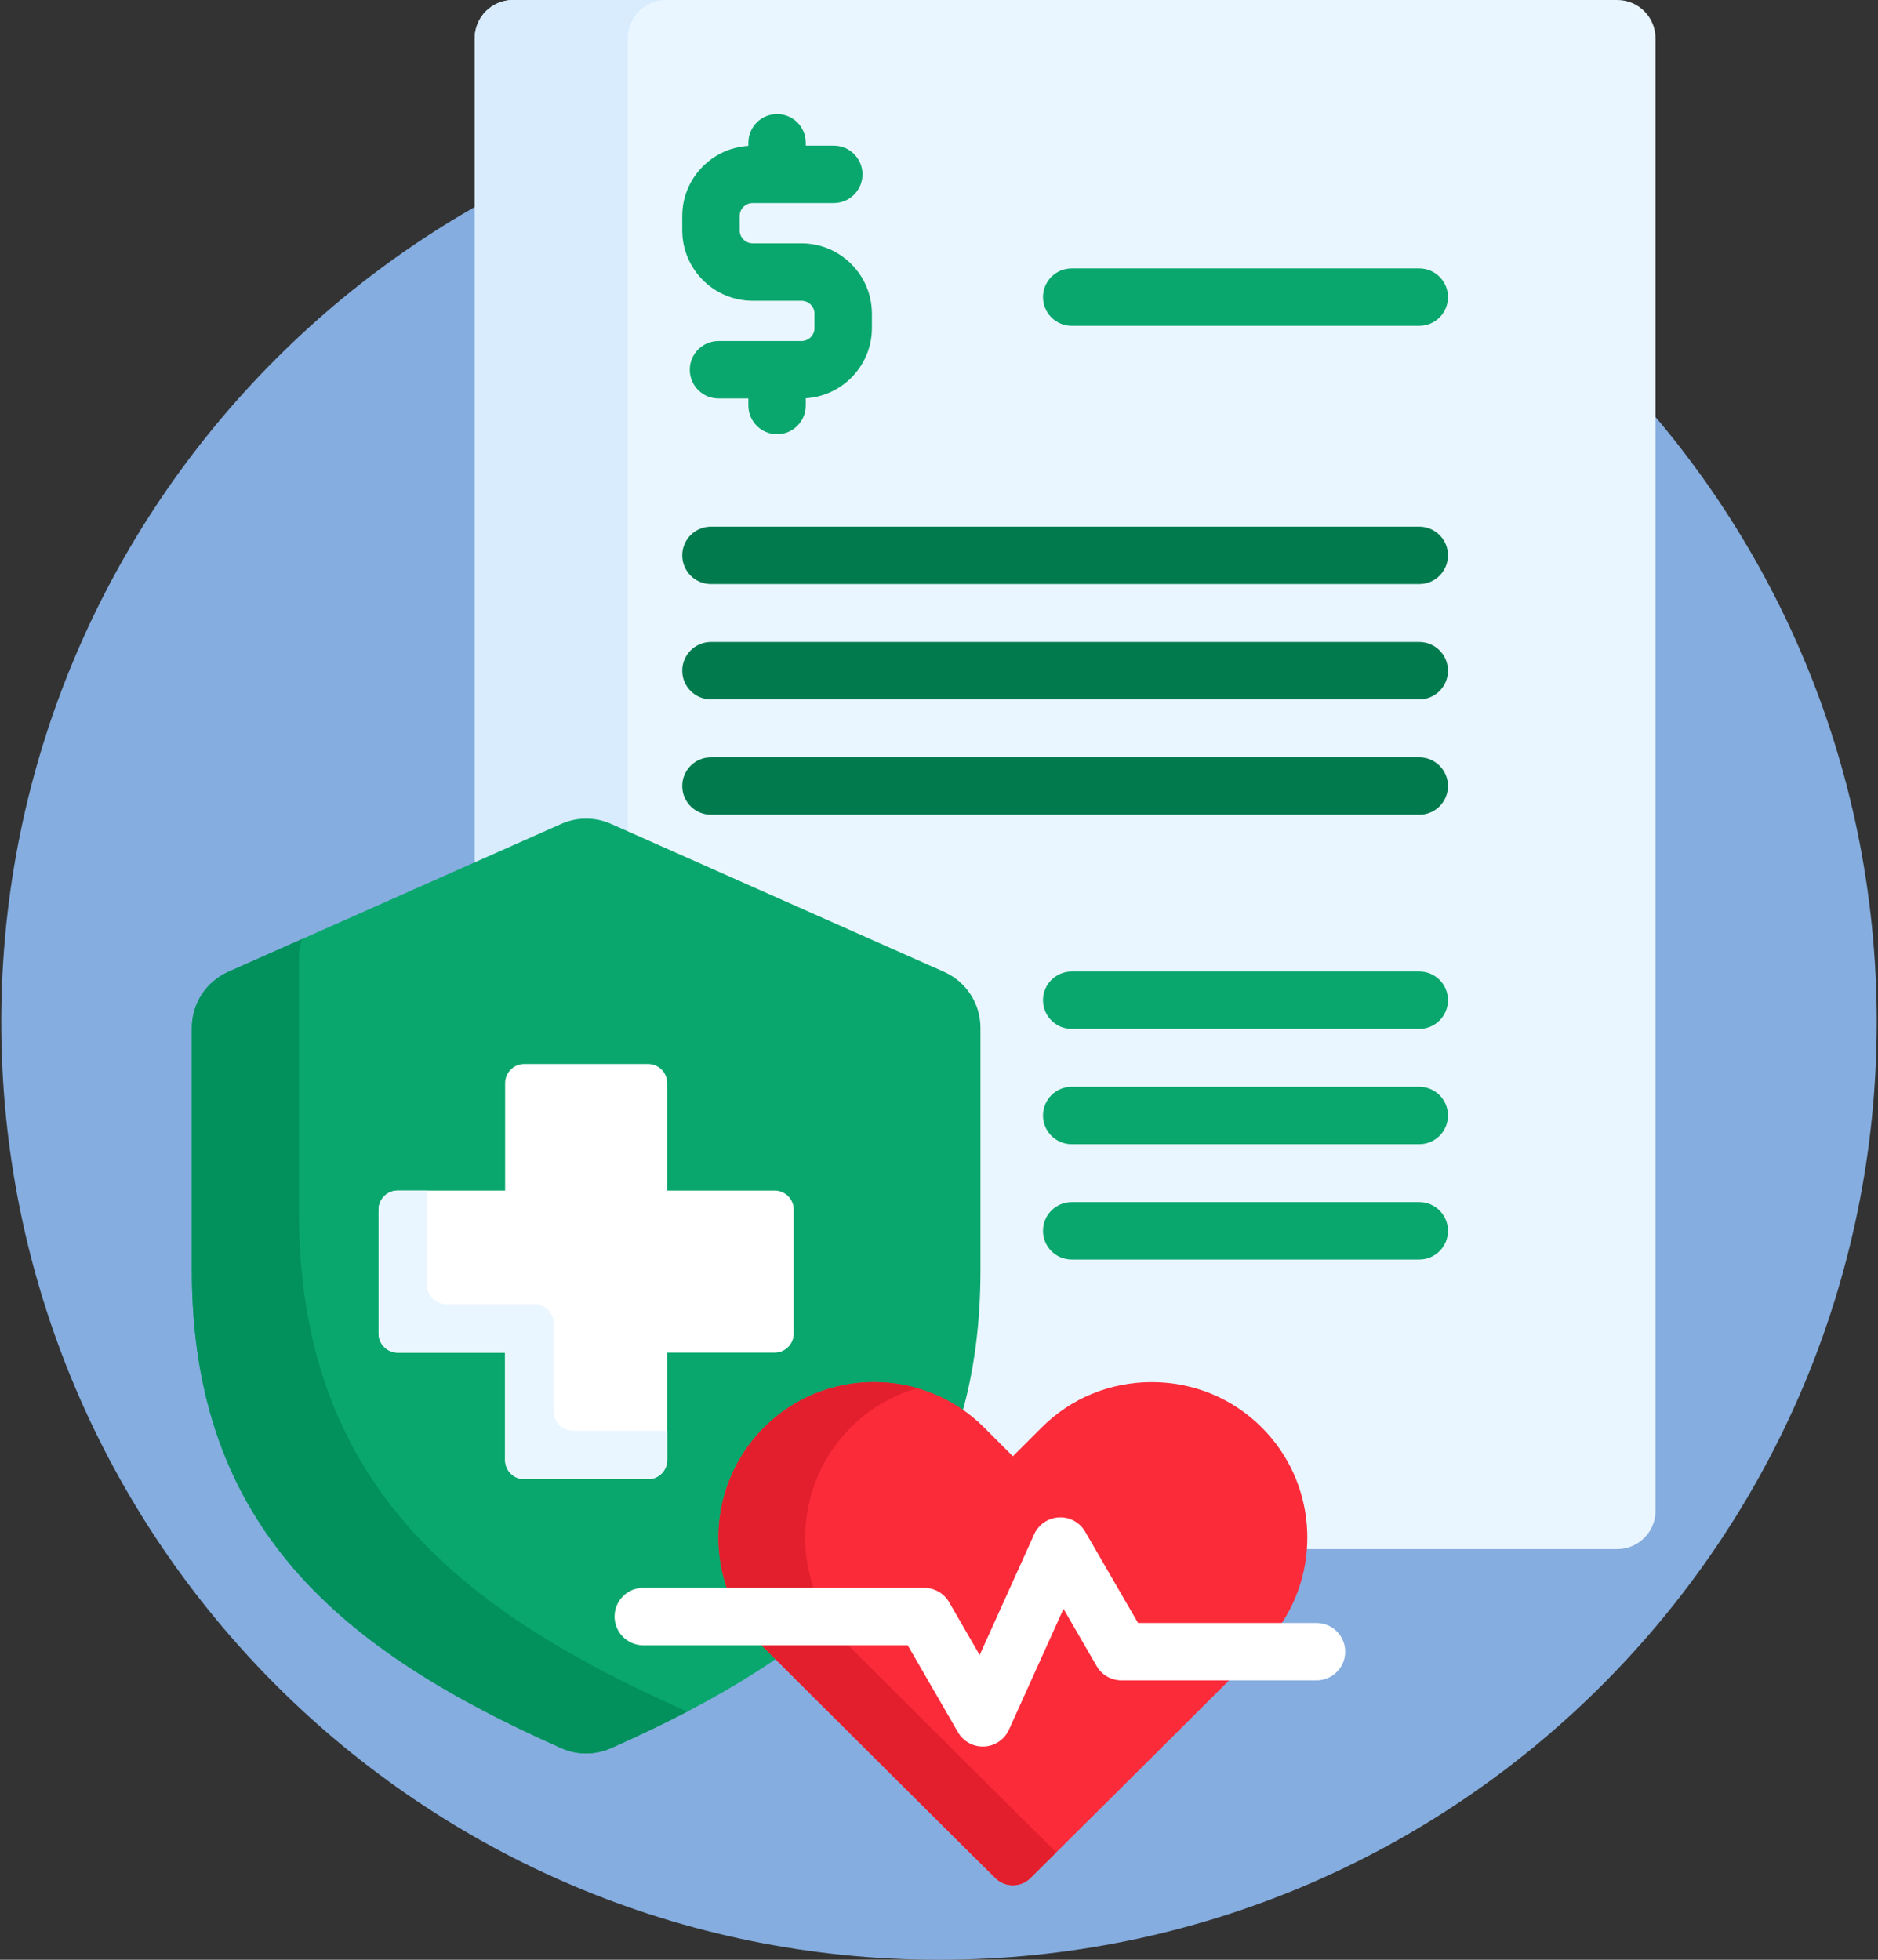 <svg width="230" height="240" viewBox="0 0 230 240" fill="none" xmlns="http://www.w3.org/2000/svg">
<rect x="0" y="0" width="230" height="240" fill="#333333" stroke="none"/>
<path d="M115 240C178.426 240 229.844 188.583 229.844 125.156C229.844 61.73 178.426 10.312 115 10.312C51.574 10.312 0.156 61.73 0.156 125.156C0.156 188.583 51.574 240 115 240Z" fill="#85ADDF"/>
<path d="M198.064 0H62.825C60.236 0 58.138 2.099 58.138 4.688V106.119L68.929 101.326C69.835 100.924 70.796 100.72 71.787 100.72C72.778 100.72 73.74 100.924 74.645 101.326L115.426 119.441C117.967 120.569 119.609 123.095 119.609 125.875V155.578C119.609 161.835 118.867 167.567 117.384 172.839C118.385 173.509 119.327 174.281 120.197 175.15L124.048 179.002L127.899 175.15C131.398 171.652 136.069 169.726 141.051 169.726C146.034 169.726 150.705 171.652 154.203 175.15C158.187 179.133 159.977 184.489 159.584 189.709H198.063C200.652 189.709 202.751 187.611 202.751 185.022V4.688C202.752 2.099 200.653 0 198.064 0Z" fill="#EAF6FF"/>
<path d="M68.93 101.326C69.835 100.924 70.797 100.72 71.788 100.72C72.779 100.72 73.74 100.924 74.646 101.326L76.888 102.322V4.688C76.888 2.099 78.986 0 81.575 0H62.825C60.236 0 58.138 2.099 58.138 4.688V106.119L68.93 101.326Z" fill="#D8ECFE"/>
<path d="M173.82 71.528H87.07C85.128 71.528 83.554 69.954 83.554 68.012C83.554 66.07 85.128 64.497 87.07 64.497H173.82C175.761 64.497 177.335 66.07 177.335 68.012C177.335 69.954 175.762 71.528 173.82 71.528Z" fill="#017B4E"/>
<path d="M173.82 85.65H87.07C85.128 85.65 83.554 84.077 83.554 82.135C83.554 80.193 85.128 78.619 87.07 78.619H173.82C175.761 78.619 177.335 80.193 177.335 82.135C177.335 84.077 175.762 85.65 173.82 85.65Z" fill="#017B4E"/>
<path d="M173.82 99.773H87.07C85.128 99.773 83.554 98.2 83.554 96.258C83.554 94.316 85.128 92.742 87.07 92.742H173.82C175.761 92.742 177.335 94.316 177.335 96.258C177.335 98.2 175.762 99.773 173.82 99.773Z" fill="#017B4E"/>
<path d="M173.82 126H131.251C129.31 126 127.736 124.426 127.736 122.484C127.736 120.542 129.31 118.969 131.251 118.969H173.82C175.761 118.969 177.335 120.542 177.335 122.484C177.335 124.426 175.762 126 173.82 126Z" fill="#09A76D"/>
<path d="M173.82 39.902H131.251C129.31 39.902 127.736 38.329 127.736 36.387C127.736 34.445 129.31 32.871 131.251 32.871H173.82C175.761 32.871 177.335 34.445 177.335 36.387C177.335 38.329 175.762 39.902 173.82 39.902Z" fill="#09A76D"/>
<path d="M173.82 140.123H131.251C129.31 140.123 127.736 138.549 127.736 136.607C127.736 134.665 129.31 133.091 131.251 133.091H173.82C175.761 133.091 177.335 134.665 177.335 136.607C177.335 138.549 175.762 140.123 173.82 140.123Z" fill="#09A76D"/>
<path d="M173.82 154.245H131.251C129.31 154.245 127.736 152.672 127.736 150.729C127.736 148.787 129.31 147.214 131.251 147.214H173.82C175.761 147.214 177.335 148.787 177.335 150.729C177.335 152.672 175.762 154.245 173.82 154.245Z" fill="#09A76D"/>
<path d="M98.159 29.8H92.177C91.299 29.8 90.585 29.086 90.585 28.208V26.46C90.585 25.583 91.299 24.869 92.177 24.869H102.115C104.056 24.869 105.63 23.295 105.63 21.353C105.63 19.411 104.056 17.837 102.115 17.837H98.684V17.484C98.684 15.542 97.11 13.969 95.168 13.969C93.227 13.969 91.653 15.542 91.653 17.484V17.864C87.142 18.137 83.554 21.883 83.554 26.46V28.208C83.554 32.963 87.422 36.832 92.177 36.832H98.159C99.037 36.832 99.751 37.545 99.751 38.423V40.172C99.751 41.049 99.037 41.764 98.159 41.764H87.992C86.051 41.764 84.477 43.337 84.477 45.279C84.477 47.221 86.051 48.795 87.992 48.795H91.653V49.661C91.653 51.603 93.227 53.177 95.168 53.177C97.11 53.177 98.684 51.603 98.684 49.661V48.769C103.194 48.495 106.783 44.75 106.783 40.172V38.424C106.783 33.669 102.915 29.8 98.159 29.8Z" fill="#09A76D"/>
<path d="M93.479 201.017H78.781C77.101 201.017 75.734 199.65 75.734 197.97C75.734 196.29 77.101 194.924 78.781 194.924H89.671C87.153 188.286 88.556 180.487 93.894 175.149C97.392 171.652 102.063 169.725 107.046 169.725C110.967 169.725 114.692 170.923 117.807 173.136C119.29 167.91 120.078 162.097 120.078 155.578V125.874C120.078 122.906 118.33 120.217 115.617 119.012L74.836 100.897C72.895 100.035 70.68 100.035 68.739 100.897L27.958 119.012C25.245 120.217 23.497 122.906 23.497 125.874V155.578C23.497 187.203 41.991 202.212 68.754 214.088C70.683 214.944 72.892 214.944 74.822 214.088C82.412 210.72 89.337 207.098 95.363 202.919C94.867 202.424 94.375 201.933 93.894 201.453C93.751 201.311 93.617 201.163 93.479 201.017Z" fill="#09A76D"/>
<path d="M83.854 209.468C55.915 197.069 36.608 181.401 36.608 148.385V117.375C36.608 116.557 36.738 115.76 36.978 115.005L27.958 119.012C25.245 120.217 23.497 122.907 23.497 125.875V155.578C23.497 187.203 41.991 202.213 68.754 214.088C70.683 214.945 72.892 214.945 74.821 214.088C78.073 212.646 81.202 211.155 84.191 209.596C84.079 209.553 83.964 209.517 83.854 209.468Z" fill="#02905D"/>
<path d="M94.865 145.799H81.712V132.646C81.712 131.351 80.662 130.302 79.368 130.302H64.205C62.911 130.302 61.862 131.351 61.862 132.646V145.799H48.708C47.414 145.799 46.364 146.849 46.364 148.143V163.306C46.364 164.6 47.414 165.649 48.708 165.649H61.862V178.803C61.862 180.097 62.911 181.147 64.205 181.147H79.368C80.662 181.147 81.712 180.097 81.712 178.803V165.649H94.865C96.16 165.649 97.209 164.6 97.209 163.306V148.143C97.209 146.849 96.16 145.799 94.865 145.799Z" fill="white"/>
<path d="M70.143 175.21C68.849 175.21 67.799 174.16 67.799 172.866V162.056C67.799 160.762 66.75 159.712 65.456 159.712H54.646C53.351 159.712 52.302 158.663 52.302 157.369V145.799H48.708C47.414 145.799 46.364 146.849 46.364 148.143V163.306C46.364 164.6 47.414 165.649 48.708 165.649H61.862V178.803C61.862 180.097 62.911 181.147 64.205 181.147H79.368C80.662 181.147 81.712 180.097 81.712 178.803V175.209H70.143V175.21Z" fill="#EAF6FF"/>
<path d="M137.35 205.32C136.266 205.32 135.256 204.737 134.713 203.8L130.197 196L123.143 211.625C122.671 212.671 121.665 213.356 120.519 213.414C120.467 213.416 120.416 213.418 120.366 213.418C119.282 213.418 118.271 212.835 117.729 211.896L111.439 201.017H92.84C93.073 201.278 93.314 201.535 93.564 201.785C104.177 212.372 117.058 225.2 121.914 229.994C122.507 230.579 123.279 230.871 124.051 230.871C124.824 230.871 125.596 230.579 126.188 229.994C130.516 225.722 141.208 215.077 150.994 205.319H137.35V205.32Z" fill="#FB2B3A"/>
<path d="M113.196 194.924C114.28 194.924 115.291 195.507 115.834 196.446L120.032 203.706L127.084 188.085C127.556 187.04 128.561 186.354 129.707 186.296C129.764 186.293 129.82 186.292 129.874 186.292C130.949 186.292 131.954 186.874 132.498 187.812L139.106 199.226H156.677C161.879 191.792 161.169 181.452 154.536 174.819C150.949 171.232 146.161 169.257 141.053 169.257C135.944 169.257 131.156 171.232 127.569 174.819L124.049 178.338L120.529 174.819C116.943 171.232 112.154 169.257 107.046 169.257C101.938 169.257 97.15 171.232 93.563 174.819C88.136 180.246 86.674 188.155 89.171 194.924H113.196Z" fill="#FB2B3A"/>
<path d="M103.464 201.018H92.839C93.073 201.278 93.313 201.535 93.564 201.785C104.176 212.372 117.057 225.2 121.913 229.994C122.506 230.579 123.278 230.871 124.05 230.871C124.823 230.871 125.595 230.579 126.187 229.994C127.024 229.168 128.103 228.1 129.363 226.85C123.308 220.843 112.973 210.549 104.189 201.785C103.938 201.535 103.698 201.278 103.464 201.018Z" fill="#E41F2D"/>
<path d="M99.796 194.924C97.3 188.155 98.761 180.246 104.189 174.819C106.493 172.514 109.296 170.879 112.359 170.002C110.656 169.514 108.872 169.257 107.047 169.257C101.939 169.257 97.151 171.232 93.564 174.819C88.136 180.246 86.675 188.155 89.171 194.924H99.796Z" fill="#E41F2D"/>
<path d="M120.365 213.886C119.115 213.886 117.953 213.221 117.322 212.13L111.168 201.486H78.781C76.84 201.486 75.266 199.913 75.266 197.97C75.266 196.028 76.84 194.455 78.781 194.455H113.196C114.451 194.455 115.611 195.124 116.24 196.211L119.98 202.681L126.657 187.892C127.199 186.691 128.368 185.894 129.684 185.828C131.002 185.756 132.243 186.437 132.904 187.577L139.377 198.757H161.234C163.175 198.757 164.75 200.331 164.75 202.273C164.75 204.215 163.175 205.788 161.234 205.788H137.35C136.096 205.788 134.937 205.12 134.307 204.034L130.249 197.025L123.57 211.818C123.028 213.019 121.858 213.817 120.542 213.882C120.483 213.885 120.424 213.886 120.365 213.886Z" fill="white"/>
</svg>
